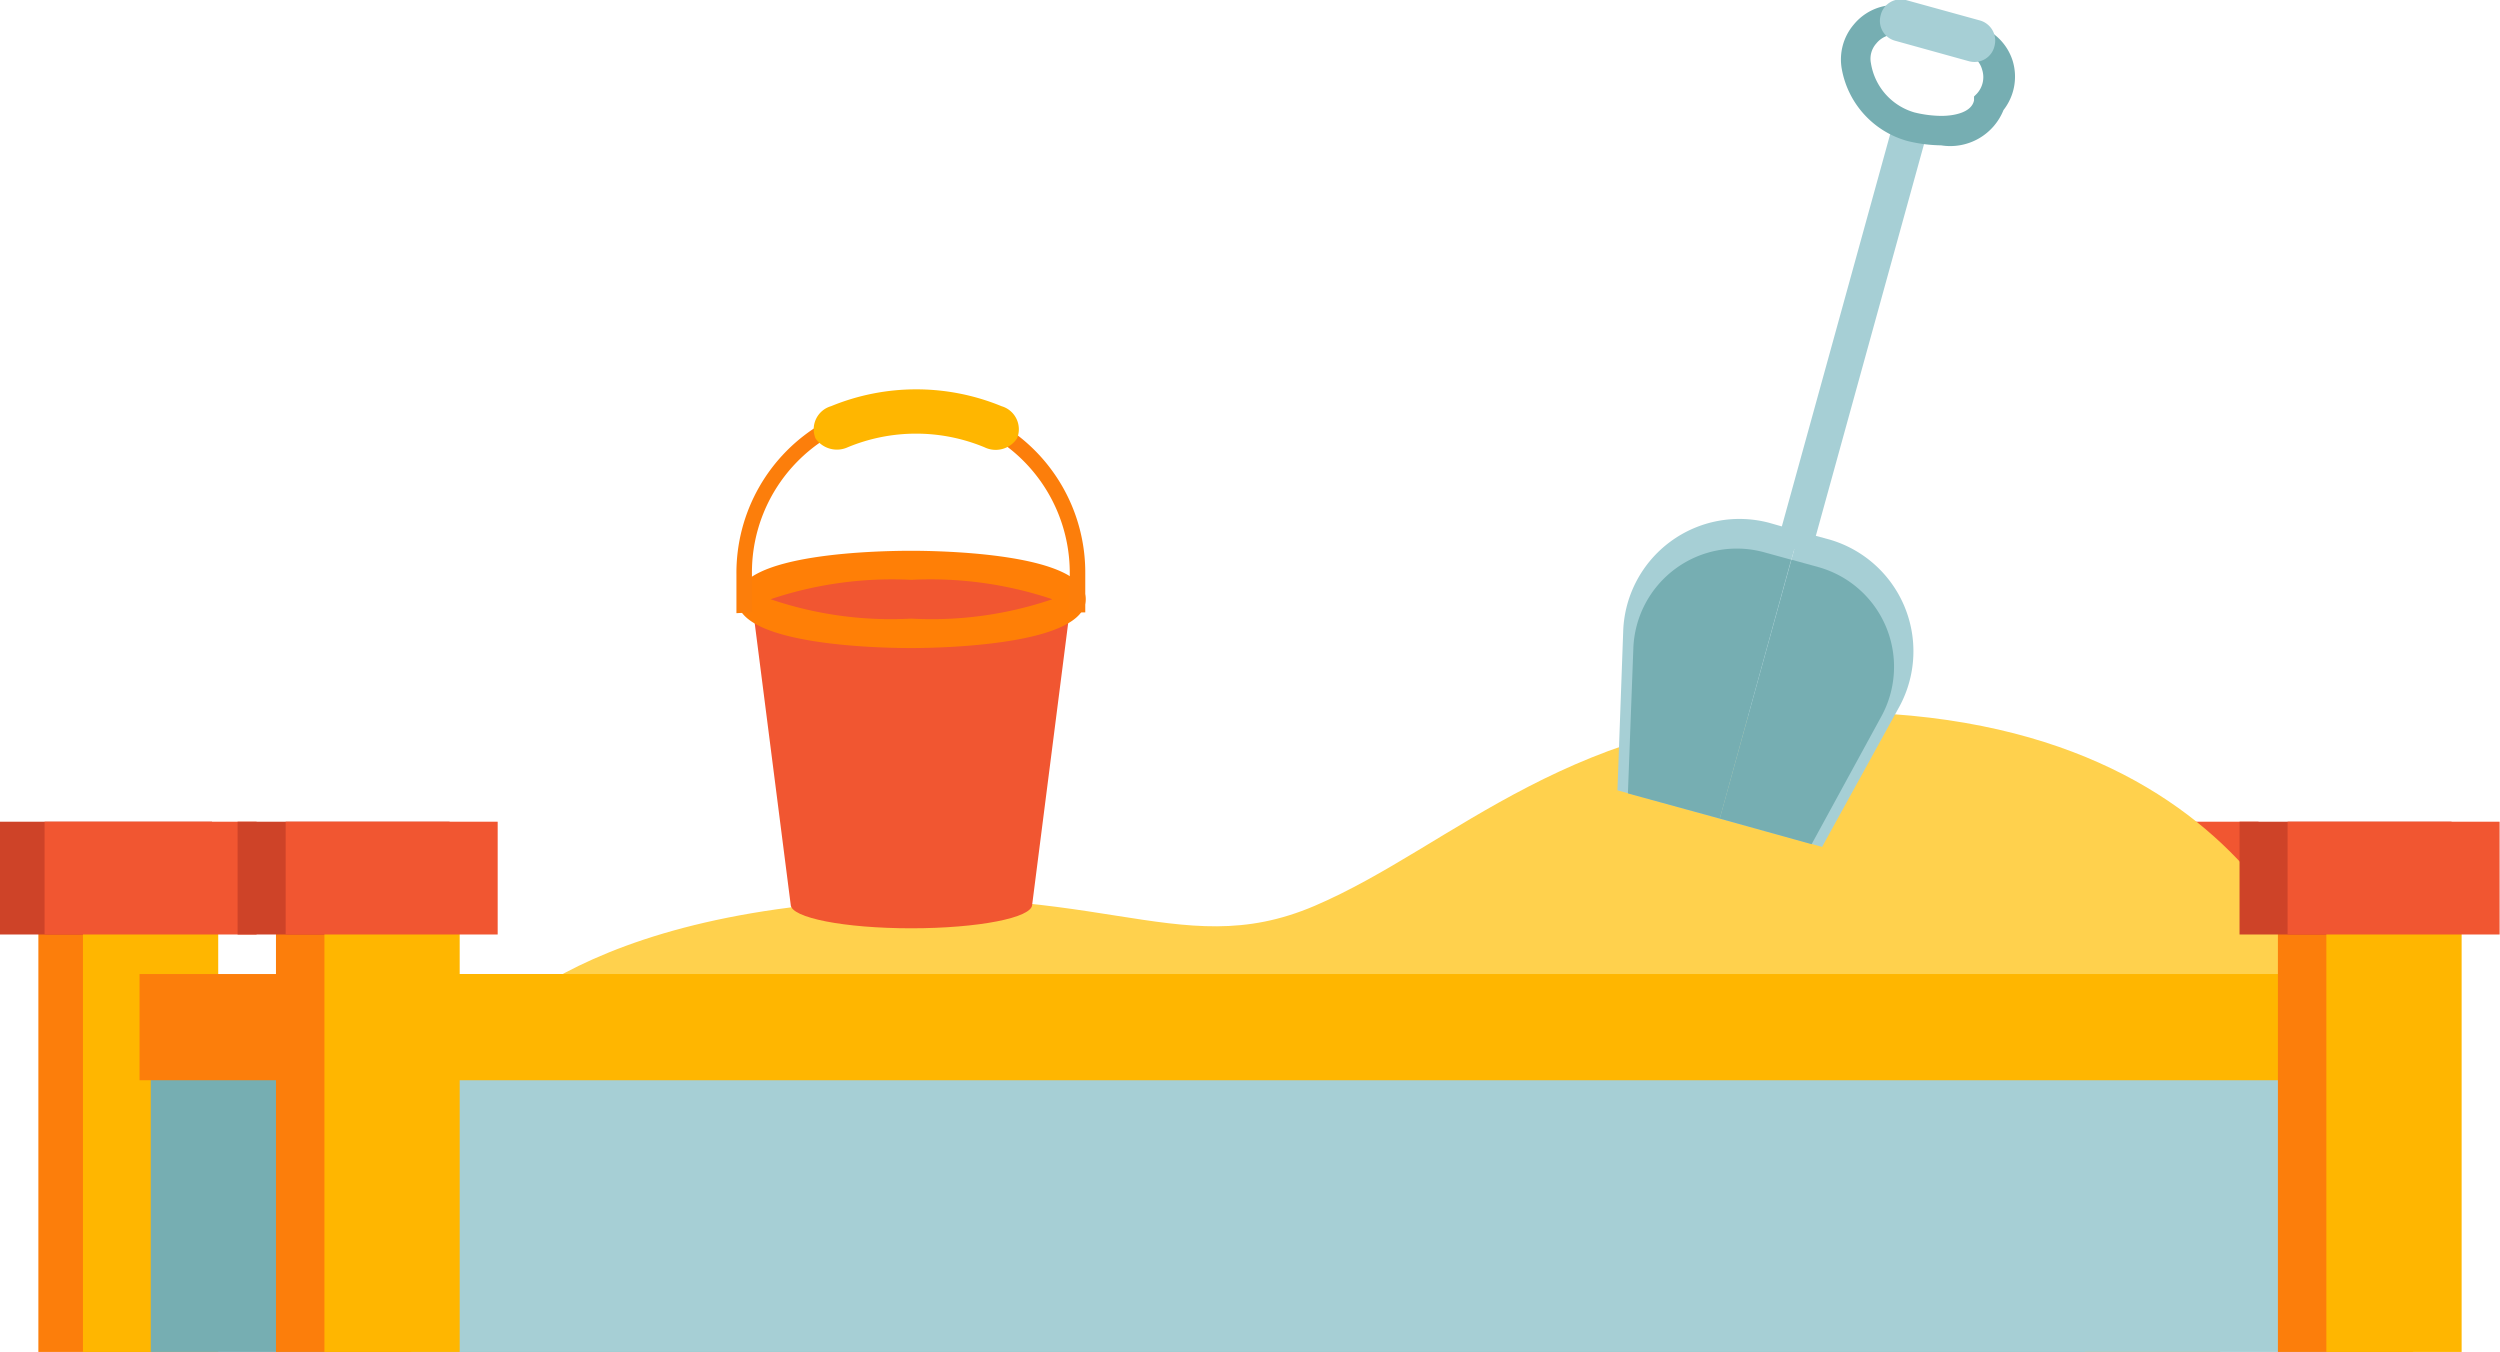 <svg xmlns="http://www.w3.org/2000/svg" viewBox="0 0 64.5 34.89"><defs><style>.cls-1{fill:#fc7e0b;}.cls-2{fill:#ce4328;}.cls-3{fill:#ffb600;}.cls-4{fill:#f15631;}.cls-5{fill:#76aeb2;}.cls-6{fill:#ffd14d;}.cls-7{fill:#a6cfd5;}.cls-8{fill:#ff7f06;}</style></defs><g id="レイヤー_2" data-name="レイヤー 2"><g id="Layer_1" data-name="Layer 1"><rect class="cls-1" x="0.99" y="21.54" width="3.49" height="13.34"/><rect class="cls-2" y="21.2" width="5.47" height="2.91"/><rect class="cls-3" x="2.14" y="21.54" width="3.49" height="13.34"/><rect class="cls-4" x="1.15" y="21.2" width="5.47" height="2.91"/><rect class="cls-5" x="3.89" y="26.84" width="51.72" height="8.04"/><rect class="cls-1" x="3.6" y="25.13" width="52.46" height="2.74"/><rect class="cls-3" x="53.79" y="21.54" width="3.49" height="13.34"/><rect class="cls-4" x="52.8" y="21.2" width="5.47" height="2.91"/><path class="cls-6" d="M11.68,27.65s1.54-3.42,9.06-4.28,9.58,1.54,13.18,0,6.67-5,13.34-5c11.53,0,13,8.38,13,8.38Z"/><rect class="cls-7" x="10.11" y="26.84" width="51.72" height="8.04"/><rect class="cls-3" x="9.83" y="25.13" width="52.46" height="2.74"/><rect class="cls-1" x="58.77" y="21.54" width="3.49" height="13.34"/><rect class="cls-2" x="57.78" y="21.2" width="5.47" height="2.91"/><rect class="cls-1" x="7.12" y="21.54" width="3.49" height="13.34"/><rect class="cls-2" x="6.13" y="21.2" width="5.47" height="2.91"/><rect class="cls-3" x="60.02" y="21.54" width="3.49" height="13.34"/><rect class="cls-4" x="59.02" y="21.2" width="5.47" height="2.91"/><rect class="cls-3" x="8.37" y="21.54" width="3.49" height="13.34"/><rect class="cls-4" x="7.37" y="21.2" width="5.47" height="2.91"/><path class="cls-4" d="M27.63,15.52l-1,7.82h0c0,.34-1.4.61-3.12.61s-3.11-.27-3.11-.61h0l-1-7.82Z"/><ellipse class="cls-4" cx="23.51" cy="15.46" rx="4.12" ry="0.88"/><path class="cls-8" d="M23.51,16.72c-.75,0-4.49-.06-4.49-1.26s3.74-1.25,4.49-1.25,4.5.06,4.5,1.25S24.26,16.72,23.51,16.72Zm-3.63-1.26a9.62,9.62,0,0,0,3.63.5,9.64,9.64,0,0,0,3.64-.5,9.87,9.87,0,0,0-3.64-.5A9.84,9.84,0,0,0,19.88,15.46Z"/><path class="cls-1" d="M19.4,15.8v-1a4.08,4.08,0,0,1,4.05-4.11h.09a4.09,4.09,0,0,1,4.06,4.11v1H28v-1a4.46,4.46,0,0,0-4.44-4.49h-.09A4.47,4.47,0,0,0,19,14.82v1Z"/><path class="cls-3" d="M25.4,11.54a4.6,4.6,0,0,0-3.53,0,.67.67,0,0,1-.83-.23h0a.62.62,0,0,1,.4-.83,5.78,5.78,0,0,1,4.4,0,.62.62,0,0,1,.4.83h0A.66.66,0,0,1,25.4,11.54Z"/><rect class="cls-7" x="42.01" y="8.09" width="11.67" height="0.91" transform="translate(26.86 52.39) rotate(-74.56)"/><path class="cls-7" d="M44.37,21.12l-2.64-.73.15-4.14a3,3,0,0,1,3.77-2.76l.77.22Z"/><path class="cls-7" d="M44.37,21.12l2.64.73,2-3.63a3,3,0,0,0-1.81-4.3l-.78-.21Z"/><path class="cls-5" d="M44.37,21.12,42,20.47l.14-3.73a2.67,2.67,0,0,1,3.38-2.49l.69.19Z"/><path class="cls-5" d="M44.37,21.12l2.37.66,1.79-3.28a2.67,2.67,0,0,0-1.62-3.87l-.69-.19Z"/><path class="cls-5" d="M50.08,3.75a3.83,3.83,0,0,1-.86-.11,2.36,2.36,0,0,1-1.7-1.85A1.39,1.39,0,0,1,47.83.63,1.38,1.38,0,0,1,49.27.18l1.66.46a1.38,1.38,0,0,1,1,.94,1.4,1.4,0,0,1-.24,1.26A1.48,1.48,0,0,1,50.08,3.75ZM48.89.89a.62.62,0,0,0-.48.23.59.59,0,0,0-.14.51A1.58,1.58,0,0,0,49.39,2.9a3,3,0,0,0,.69.09c.37,0,.79-.1.85-.4l0-.1L51,2.42a.63.63,0,0,0,.14-.62.6.6,0,0,0-.44-.43L49.06.91A.47.47,0,0,0,48.89.89Z"/><path class="cls-7" d="M50.8,1.58l-1.91-.53A.53.53,0,0,1,48.52.4h0A.53.53,0,0,1,49.17,0l1.92.53a.54.54,0,0,1,.37.65h0A.53.53,0,0,1,50.8,1.58Z"/></g></g></svg>